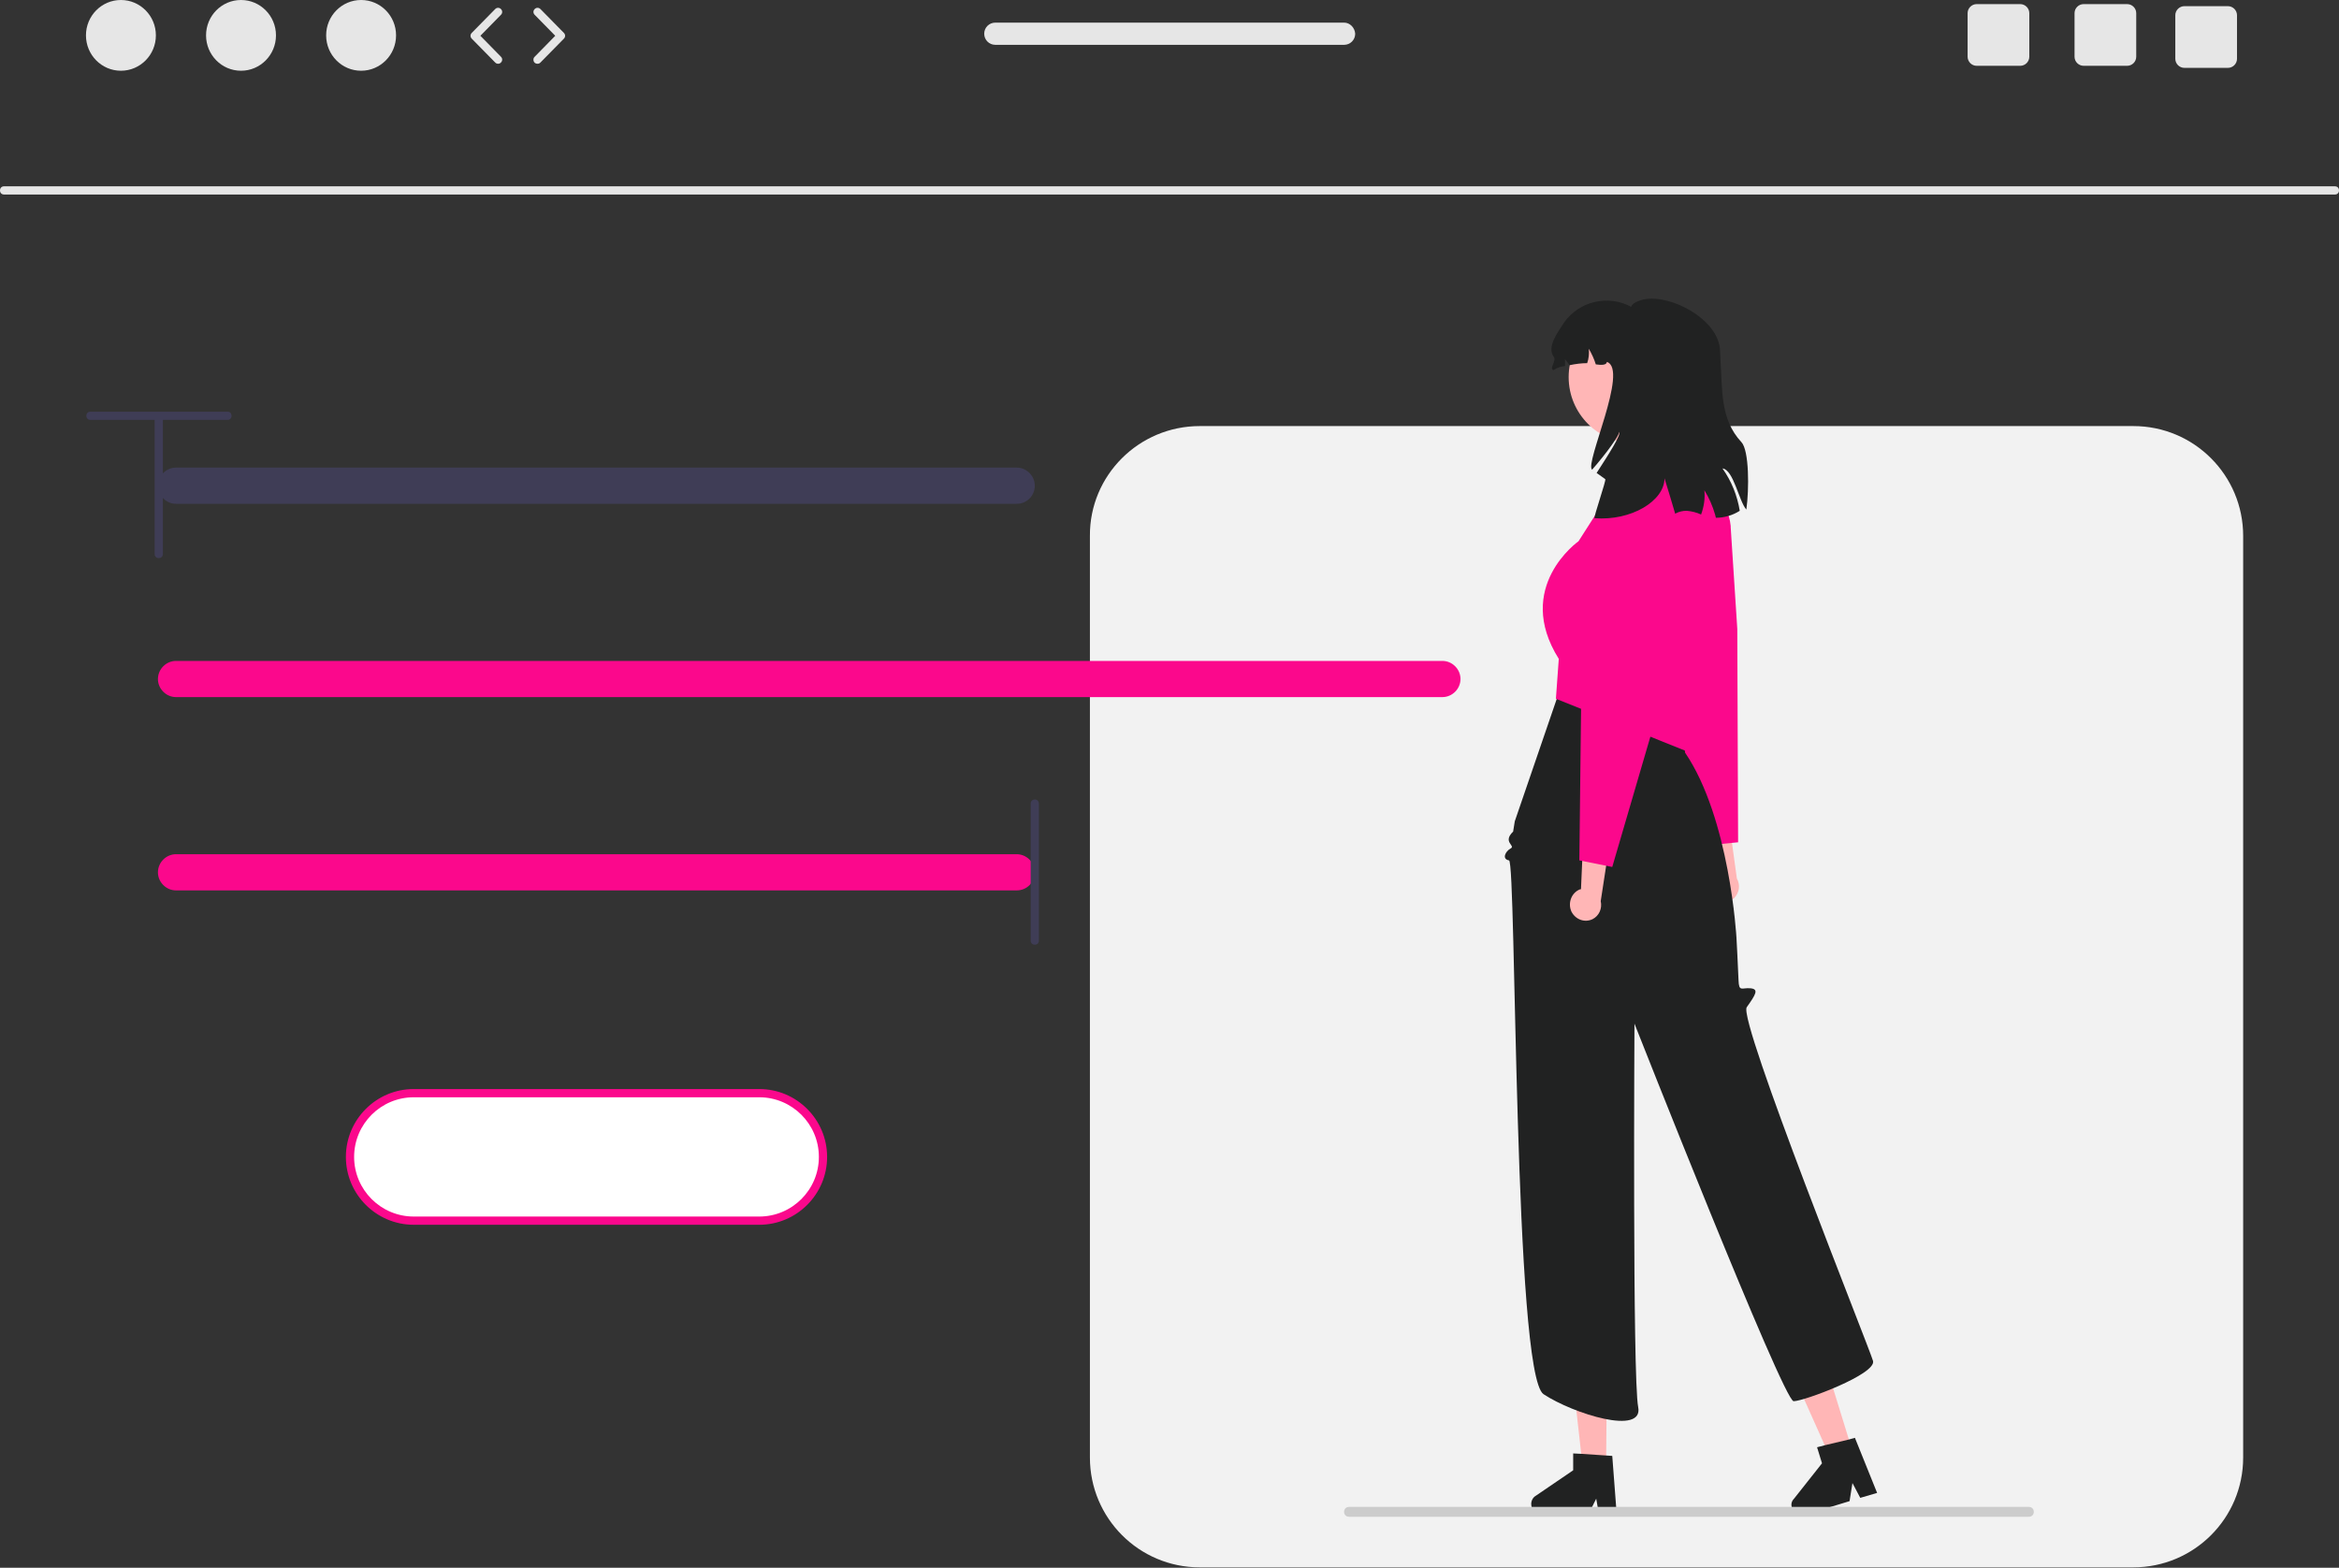 <?xml version="1.0" encoding="utf-8"?>
<!-- Generator: Adobe Illustrator 25.2.0, SVG Export Plug-In . SVG Version: 6.00 Build 0)  -->
<svg version="1.1" id="Capa_1" xmlns="http://www.w3.org/2000/svg" xmlns:xlink="http://www.w3.org/1999/xlink" x="0px" y="0px"
	 viewBox="0 0 568.7 381.2" style="enable-background:new 0 0 568.7 381.2;" xml:space="preserve">
<rect x="0" y="0" width="568.7" height="381.2" fill="#333333" stroke="none"/>
<style type="text/css">
	.st0{fill:#E6E6E6;}
	.st1{fill:#FFFFFF;}
	.st2{fill:#FB088C;}
	.st3{fill:#F2F2F2;}
	.st4{fill:#FFB6B6;}
	.st5{fill:#212222;}
	.st6{fill:#CCCCCC;}
	.st7{fill:#3F3D56;}
</style>
<path class="st0" d="M567.7,47.3H1c-0.6,0-1-0.4-1-1s0.4-1,1-1h566.7c0.6,0,1,0.4,1,1S568.3,47.3,567.7,47.3z"/>
<ellipse class="st0" cx="29.4" cy="8.6" rx="8.5" ry="8.6"/>
<ellipse class="st0" cx="58.6" cy="8.6" rx="8.5" ry="8.6"/>
<ellipse class="st0" cx="87.8" cy="8.6" rx="8.5" ry="8.6"/>
<path class="st0" d="M121.1,15.5c-0.3,0-0.5-0.1-0.7-0.3l-5.7-5.8c-0.4-0.4-0.4-1,0-1.4l5.7-5.8c0.4-0.4,1-0.4,1.4,0
	c0.4,0.4,0.4,1,0,1.4l-5,5.1l5,5.1c0.4,0.4,0.4,1,0,1.4C121.6,15.4,121.4,15.5,121.1,15.5z"/>
<path class="st0" d="M130.7,15.5c-0.6,0-1-0.4-1-1c0-0.3,0.1-0.5,0.3-0.7l5-5.1l-5-5.1c-0.4-0.4-0.4-1,0-1.4c0.4-0.4,1-0.4,1.4,0
	l5.7,5.8c0.4,0.4,0.4,1,0,1.4l-5.7,5.8C131.2,15.4,131,15.5,130.7,15.5z"/>
<path class="st0" d="M517.2,1h-10.6c-1.2,0-2.2,1-2.2,2.2c0,0,0,0,0,0v10.6c0,1.2,1,2.2,2.2,2.2c0,0,0,0,0,0h10.6
	c1.2,0,2.2-1,2.2-2.2V3.2C519.4,2,518.4,1,517.2,1z"/>
<path class="st0" d="M491.2,1h-10.6c-1.2,0-2.2,1-2.2,2.2c0,0,0,0,0,0v10.6c0,1.2,1,2.2,2.2,2.2c0,0,0,0,0,0h10.6
	c1.2,0,2.2-1,2.2-2.2V3.2C493.4,2,492.4,1,491.2,1z"/>
<path class="st0" d="M541.7,1.5h-10.6c-1.2,0-2.2,1-2.2,2.2c0,0,0,0,0,0v10.6c0,1.2,1,2.2,2.2,2.2c0,0,0,0,0,0h10.6
	c1.2,0,2.2-1,2.2-2.2V3.7C543.9,2.5,542.9,1.5,541.7,1.5z"/>
<path class="st0" d="M326.8,5.5H242c-1.5,0-2.7,1.2-2.7,2.7c0,1.5,1.2,2.7,2.7,2.7c0,0,0,0,0,0h84.8c1.5,0,2.7-1.2,2.7-2.7
	C329.4,6.7,328.2,5.5,326.8,5.5z"/>
<path class="st1" d="M184.6,265.8h-84c-8.6,0-15.5,6.9-15.5,15.5s6.9,15.5,15.5,15.5l0,0h84c8.6,0,15.5-6.9,15.5-15.5
	S193.1,265.8,184.6,265.8z"/>
<path class="st2" d="M184.6,297.8h-84c-9.1,0-16.5-7.4-16.5-16.5s7.4-16.5,16.5-16.5h84c9.1,0,16.5,7.4,16.5,16.5
	S193.7,297.8,184.6,297.8z M100.6,266.8c-8,0-14.5,6.5-14.5,14.5s6.5,14.5,14.5,14.5h84c8,0,14.5-6.5,14.5-14.5s-6.5-14.5-14.5-14.5
	H100.6z"/>
<path class="st3" d="M291.7,103.6h227c14.8,0,26.7,12,26.7,26.7v224.1c0,14.8-12,26.7-26.7,26.7h-227c-14.8,0-26.7-12-26.7-26.7
	V130.3C264.9,115.6,276.9,103.6,291.7,103.6z"/>
<path class="st4" d="M416.1,218.1c-1.5-1.6-1.4-4,0.2-5.5c0.2-0.1,0.3-0.3,0.5-0.4l-3.3-13.4l6.2-4.1l2.6,18.9
	c0.9,1.6,0.6,3.5-0.7,4.8C420,219.7,417.6,219.7,416.1,218.1L416.1,218.1C416.2,218.1,416.1,218.1,416.1,218.1z"/>
<path class="st2" d="M422.6,204.8l-8.2,0.8L402.3,163c0-0.1-3.6-12.1-7.3-14c-1.4-0.7-1.8-1.1-1.8-1.5c0-0.4,0.6-0.7,1.3-1
	c0.8-0.3,1.5-0.7,2.1-1.1c1.7-1.3,0.9-2.6-0.1-4.3c-0.2-0.3-0.4-0.7-0.6-1.1c-0.6-1.1,0.1-5.7,1.9-13.7c1.1-4.9,5.3-8.6,10.3-9l0,0
	c6.4-0.6,12.1,4.2,12.7,10.6c0,0.1,0,0.2,0,0.3l1.6,24.7L422.6,204.8z"/>
<polygon class="st4" points="390.5,356.7 384.8,356.6 382.3,334.2 390.7,334.3 "/>
<path class="st5" d="M372.3,365.7c0,1.4,1.1,2.5,2.5,2.6l11.3,0.1l2-4l0.7,4l4.3,0l-1.1-14.4l-1.5-0.1l-6-0.4l-2-0.1l0,4.1l-9.1,6.2
	C372.7,364.1,372.3,364.9,372.3,365.7z"/>
<polygon class="st4" points="450.3,352.5 444.9,354.2 435.7,333.6 443.7,331.1 "/>
<path class="st5" d="M435.7,366.6c0.4,1.3,1.8,2.1,3.2,1.7l10.8-3.3l0.7-4.4l1.9,3.6l4.1-1.2l-5.4-13.4l-1.4,0.4l-5.9,1.4l-1.9,0.5
	l1.2,3.9l-6.8,8.6C435.6,365,435.4,365.8,435.7,366.6z"/>
<path class="st5" d="M379.1,168.2l-10.8,31.5l-0.4,2.5c-2.7,2.6,0.7,3.4-0.6,4.1s-2.2,2.6-0.4,2.9s1.1,125,8.4,129.8
	s24.4,10.1,23,3.1s-0.9-93.2-0.9-93.2s36.2,91.8,38.7,91.8s20.2-6.6,19.3-9.8s-32.9-82.9-30.7-86s3-4.4,0.9-4.6s-2.8,1-2.9-2
	s-0.5-10.3-0.5-10.3s-1.6-29-12.5-45l-0.9-9.5L379.1,168.2z"/>
<path class="st2" d="M406.2,108.1l-14.4,2l-0.9,10.4l-7.1,11.1c0,0-15.8,11.1-4.8,28.6l-0.7,9.7l35.6,14.3l3.4-62.3L406.2,108.1z"/>
<path class="st4" d="M382.1,221.7c-0.9-1.9-0.2-4.3,1.7-5.3c0.2-0.1,0.4-0.2,0.6-0.2l0.6-13.8l7.1-2.2l-2.9,18.9
	c0.4,1.8-0.4,3.6-2,4.4C385.3,224.4,383.1,223.6,382.1,221.7L382.1,221.7C382.1,221.7,382.1,221.7,382.1,221.7z"/>
<path class="st2" d="M392,210.8l-8-1.6l0.5-44.3c0-0.1,0-12.6-3-15.4c-1.1-1.1-1.5-1.6-1.3-2c0.1-0.4,0.7-0.5,1.5-0.5
	c0.8,0,1.6-0.2,2.4-0.5c2-0.8,1.6-2.2,1.1-4.2c-0.1-0.4-0.2-0.8-0.3-1.2c-0.2-1.2,1.7-5.4,5.7-12.6c2.5-4.4,7.5-6.7,12.5-5.7l0,0
	c6.3,1.3,10.4,7.4,9.1,13.7c0,0.1,0,0.2-0.1,0.3l-5.5,24.1L392,210.8z"/>
<circle class="st4" cx="397.5" cy="91.7" r="16.1"/>
<path class="st5" d="M418.8,113.9c2.2,3.1,3.6,6.6,4.2,10.3c-1.7,1.1-3.8,1.7-5.8,1.7c-0.1-0.3-0.1-0.5-0.2-0.8
	c-0.6-2.1-1.5-4.1-2.6-5.9c0.2,2-0.1,4-0.8,5.9c-1.1-0.5-2.3-0.8-3.5-0.9c-1,0-1.9,0.2-2.8,0.7c-1-3.4-1.9-6.4-2.6-8.6
	c0,5.5-8.1,10.4-17,9.7c-0.3-0.2,2.9-9.3,2.6-9.5c-0.7-0.5-1.4-1-2.1-1.5c2.9-4.5,6-9.3,5.5-10c0,0.9-3.1,5.2-6.6,9.2
	c-1.9-1.4,9-24.4,3.6-26.2c-0.1,0.8-1.3,0.8-2.7,0.6c-0.4-1.3-1-2.6-1.7-3.8c0.1,1.2,0,2.4-0.4,3.5c-1.4,0-2.9,0.2-4.3,0.5
	c-0.3-0.5-0.7-1-1.1-1.5c0,0.6,0,1.1,0,1.7c-1,0.1-1.9,0.4-2.8,1c-1.1-0.4,0.8-2.3,0.1-3.2c-1.8-2.4,0.9-5.9,2.5-8.4
	c3.7-5.2,10.7-6.8,16.3-3.8c0.2-0.8,1.5-1.4,3-1.8c0.7-0.1,1.4-0.2,2-0.2c6.8,0.1,16.2,5.7,16.6,12.5c0,0.7,0.1,1.4,0.1,2.2
	c0.5,7.6-0.1,14.6,5.1,20.2c1.9,2,1.9,11.5,1.2,16.4C422.8,121.9,421.5,114.2,418.8,113.9z"/>
<path class="st6" d="M326.8,367.6c0,0.7,0.5,1.2,1.2,1.2c0,0,0,0,0,0h165.3c0.7,0,1.2-0.5,1.2-1.2s-0.5-1.2-1.2-1.2H328
	C327.3,366.4,326.8,366.9,326.8,367.6C326.8,367.6,326.8,367.6,326.8,367.6z"/>
<path class="st7" d="M247.2,122.5H42.8c-2.4,0-4.4-2-4.4-4.4c0-2.4,2-4.4,4.4-4.4h204.4c2.4,0,4.4,2,4.4,4.4
	C251.6,120.5,249.7,122.5,247.2,122.5z"/>
<path class="st2" d="M247.2,216.5H42.8c-2.4,0-4.4-2-4.4-4.4c0-2.4,2-4.4,4.4-4.4h204.4c2.4,0,4.4,2,4.4,4.4
	C251.6,214.5,249.7,216.5,247.2,216.5z"/>
<path class="st2" d="M350.7,169.5H42.8c-2.4,0-4.4-2-4.4-4.4c0-2.4,2-4.4,4.4-4.4h307.9c2.4,0,4.4,2,4.4,4.4
	C355.1,167.5,353.1,169.5,350.7,169.5z"/>
<path class="st7" d="M251.6,229.7c-0.6,0-1-0.4-1-1v-33.3c0-0.6,0.4-1,1-1s1,0.4,1,1v33.3C252.6,229.3,252.2,229.7,251.6,229.7z"/>
<path class="st7" d="M21,101.1c0-0.6,0.4-1,1-1h33.3c0.6,0,1,0.4,1,1s-0.4,1-1,1H22C21.4,102.1,21,101.7,21,101.1z"/>
<path class="st7" d="M38.6,135.7c-0.6,0-1-0.4-1-1v-33.3c0-0.6,0.4-1,1-1s1,0.4,1,1v33.3C39.6,135.3,39.2,135.7,38.6,135.7z"/>
</svg>

